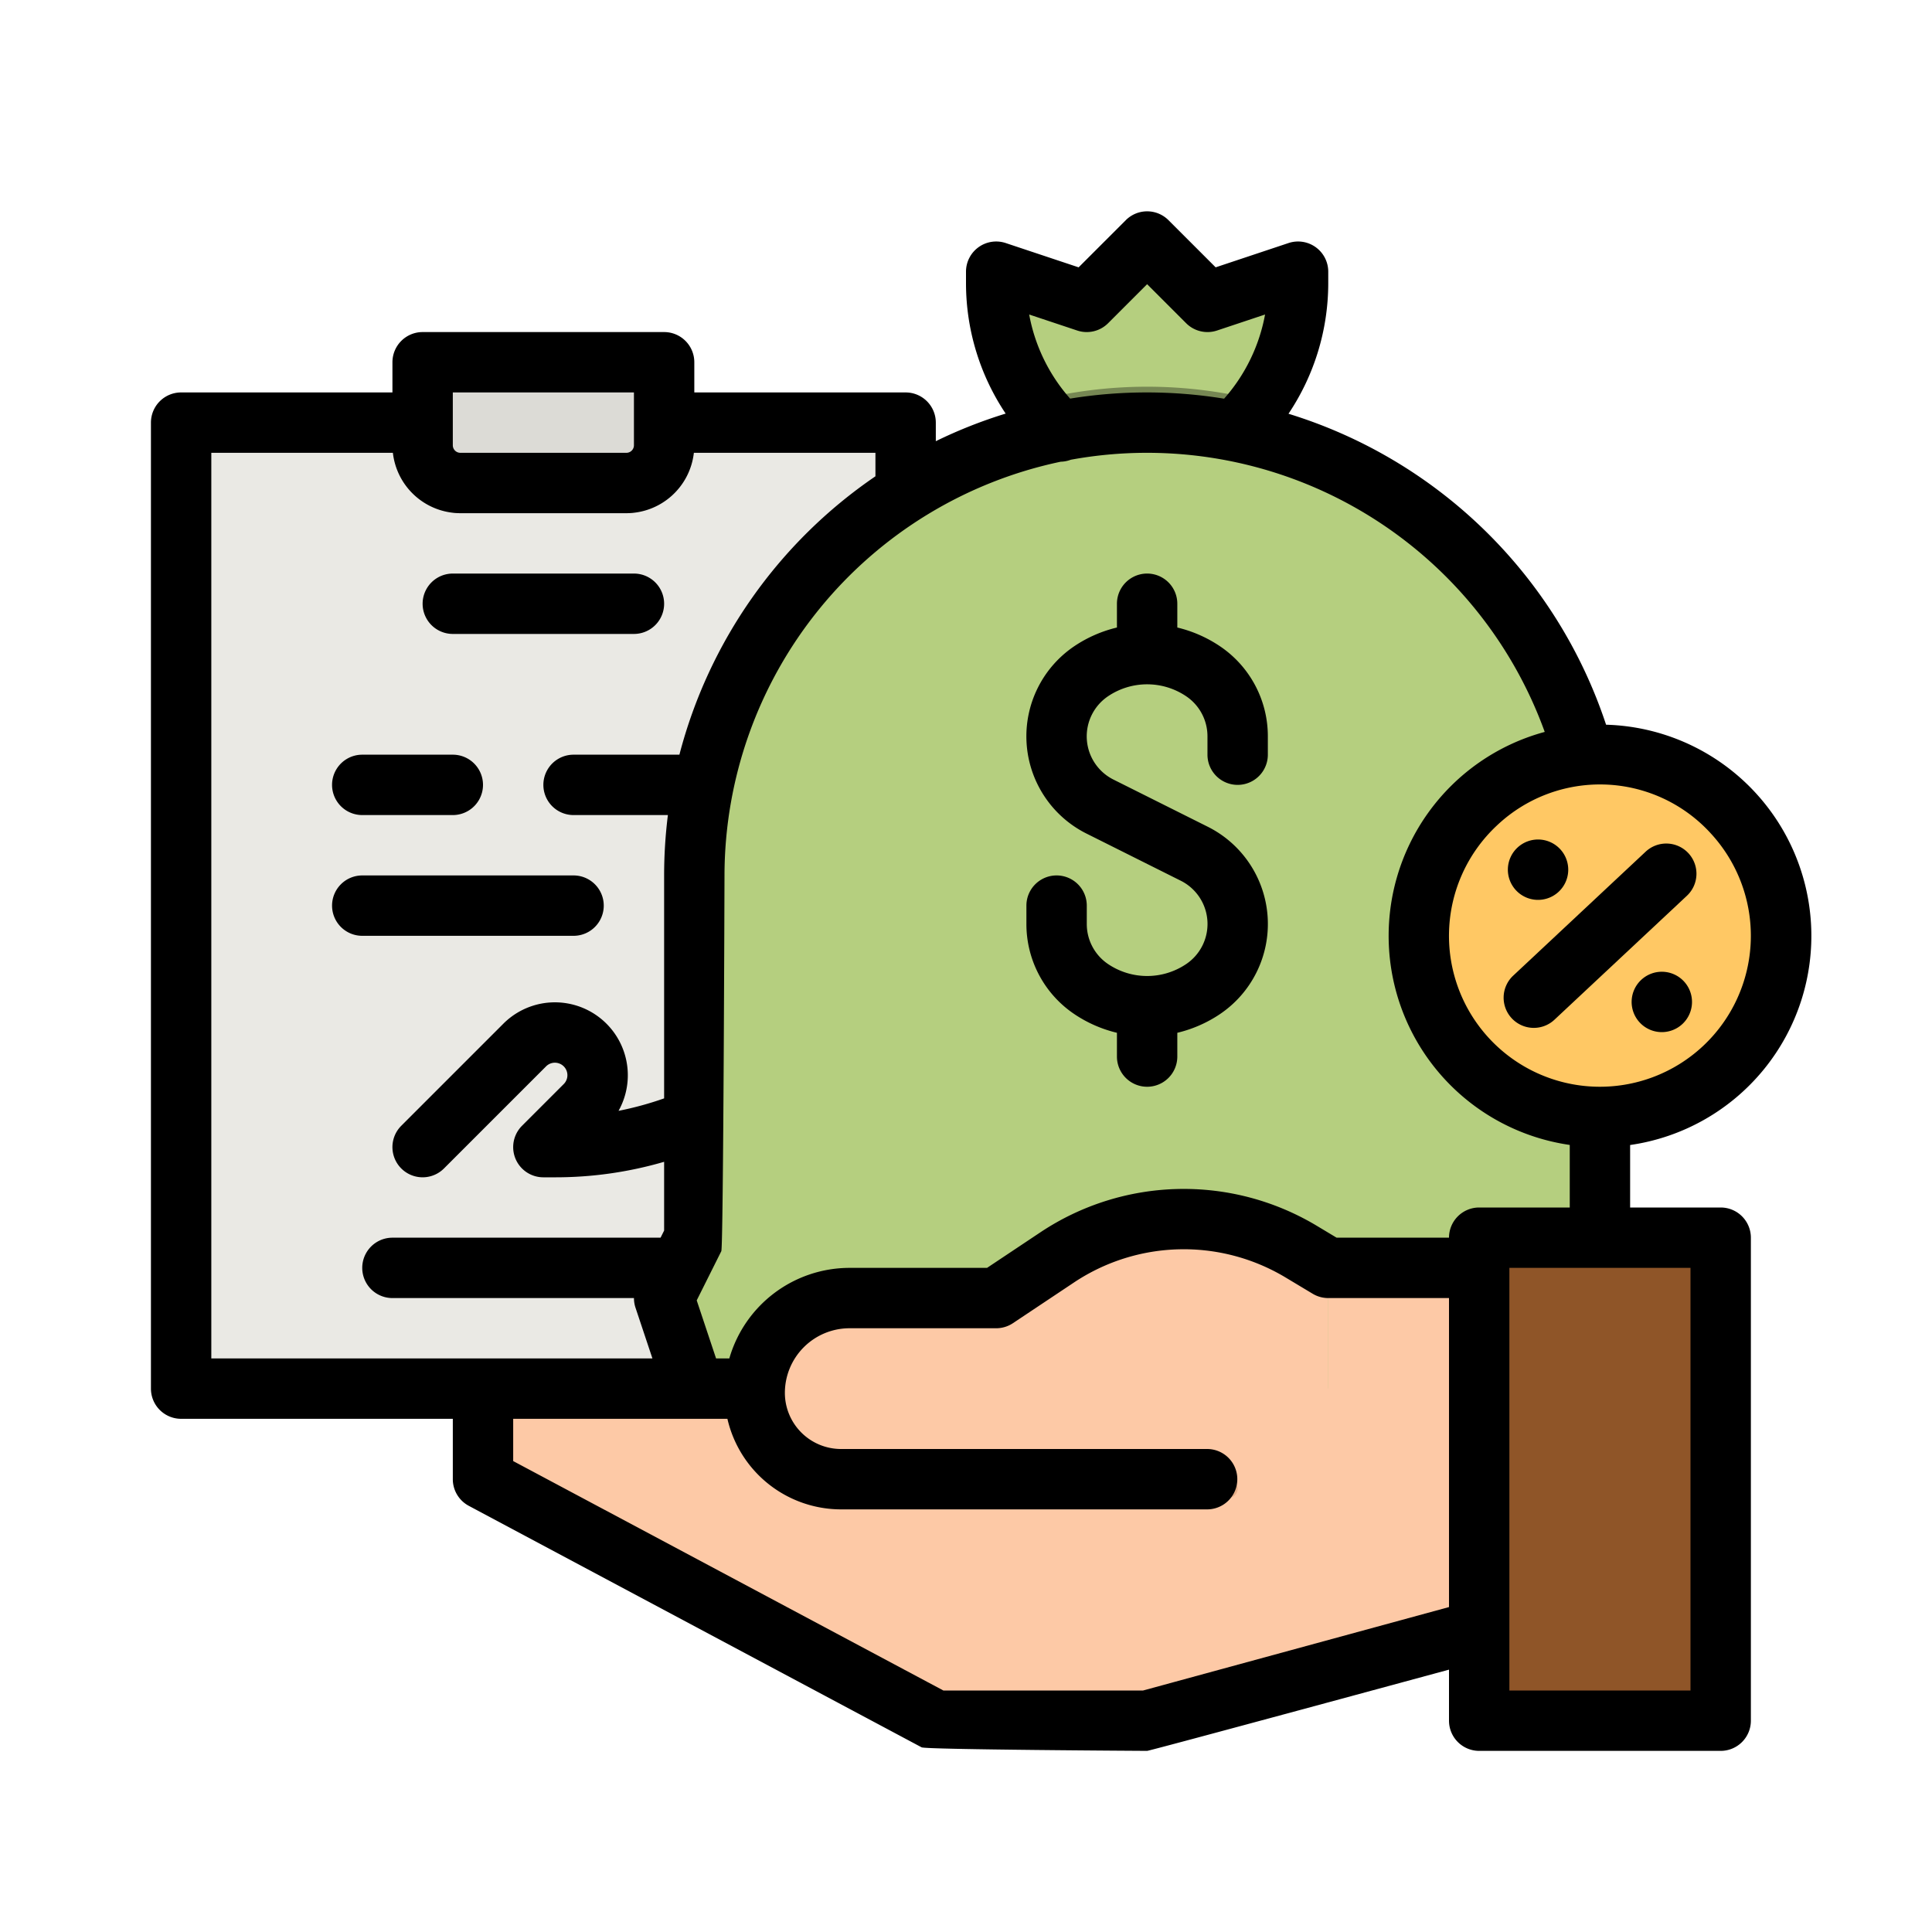 <?xml version="1.0" standalone="no"?>
<svg xmlns="http://www.w3.org/2000/svg" version="1.1" xmlns:xlink="http://www.w3.org/1999/xlink" width="512" height="512" x="0" y="0" viewBox="0 0 512 512" style="enable-background:new 0 0 512 512" xml:space="preserve"><g><path fill="#b5cf7f" d="M288 120a53.9 53.9 0 0 1-24-44.844V72l24 8 16-16 16 16 24-8v3.156A53.9 53.9 0 0 1 320 120z" opacity="1" data-original="#b5cf7f"/><path fill="#768753" d="M334.09 106.29A53.775 53.775 0 0 1 320 120h-32a53.775 53.775 0 0 1-14.09-13.71 120.725 120.725 0 0 1 60.18 0z" opacity="1" data-original="#768753"/><path fill="#eae9e4" d="M48 112h192v256H48z" opacity="1" data-original="#eae9e4"/><path fill="#b5cf7f" d="M424 368H184l-8-24 8-16v-96a120 120 0 0 1 120-120 120 120 0 0 1 120 120v96a43.189 43.189 0 0 1 2.343 32.971z" opacity="1" data-original="#b5cf7f"/><path fill="#fdc9a6" d="M352 368H128v24l120 64h56l88-24v-96h-40z" opacity="1" data-original="#fdc9a6"/><path fill="#fdc9a6" d="M344 368v28.98H214.87A22.875 22.875 0 0 1 192 374.1a25.042 25.042 0 0 1 .75-6.1z" opacity="1" data-original="#fdc9a6"/><path fill="#8f5528" d="M392 328h64v128h-64z" opacity="1" data-original="#8f5528"/><circle cx="424" cy="248" r="48" fill="#ffc864" opacity="1" data-original="#ffc864"/><path fill="#e6af89" d="M325.51 392H312l-108-24h-76v5.192l68 .895v.013a22.875 22.875 0 0 0 22.87 22.88h106.64a2.49 2.49 0 0 0 0-4.98z" opacity="1" data-original="#e6af89"/><path fill="#fdc9a6" d="m352 336-7.331-4.4a60.2 60.2 0 0 0-64.369 1.532L264 344h-38.874A25.126 25.126 0 0 0 200 369.126 22.874 22.874 0 0 0 222.874 392H352z" opacity="1" data-original="#fdc9a6"/><path fill="#bbbab6" d="M112 104h64v22a10 10 0 0 1-10 10h-44a10 10 0 0 1-10-10v-22z" opacity="1" data-original="#bbbab6"/><path fill="#dcdbd6" d="M112 96h64v22a10 10 0 0 1-10 10h-44a10 10 0 0 1-10-10V96z" opacity="1" data-original="#dcdbd6"/><path d="M296 160v6.3a34.627 34.627 0 0 0-11.17 4.864 28.81 28.81 0 0 0 3.1 49.741l24.992 12.5a12.81 12.81 0 0 1 1.376 22.118 18.506 18.506 0 0 1-20.589 0 12.785 12.785 0 0 1-5.7-10.659V240a8 8 0 0 0-16 0v4.862a28.754 28.754 0 0 0 12.829 23.972A34.622 34.622 0 0 0 296 273.7v6.3a8 8 0 0 0 16 0v-6.3a34.627 34.627 0 0 0 11.17-4.864 28.81 28.81 0 0 0-3.1-49.741l-24.992-12.5a12.81 12.81 0 0 1-1.376-22.118 18.506 18.506 0 0 1 20.589 0 12.785 12.785 0 0 1 5.7 10.659V200a8 8 0 0 0 16 0v-4.862a28.754 28.754 0 0 0-12.829-23.972A34.622 34.622 0 0 0 312 166.3V160a8 8 0 0 0-16 0zM168 152h-48a8 8 0 0 0 0 16h48a8 8 0 0 0 0-16zM96 216h24a8 8 0 0 0 0-16H96a8 8 0 0 0 0 16zM88 240a8 8 0 0 0 8 8h56a8 8 0 0 0 0-16H96a8 8 0 0 0-8 8z" fill="#000000" opacity="1" data-original="#000000"/><path d="M176 88h-64a8 8 0 0 0-8 8v8H48a8 8 0 0 0-8 8v256a8 8 0 0 0 8 8h72v16a8 8 0 0 0 4.235 7.059l120 64c1.159.618 59.765.941 59.765.941.711 0 80-21.526 80-21.526V456a8 8 0 0 0 8 8h64a8 8 0 0 0 8-8V328a8 8 0 0 0-8-8h-24v-16.56a55.988 55.988 0 0 0-6.372-111.385 128.388 128.388 0 0 0-84.164-82.406A62.219 62.219 0 0 0 352 75.155V72a8 8 0 0 0-10.53-7.59l-19.309 6.437-12.5-12.5a8 8 0 0 0-11.314 0l-12.5 12.5-19.317-6.437A8 8 0 0 0 256 72v3.155a62.134 62.134 0 0 0 10.511 34.451A127.08 127.08 0 0 0 248 116.918V112a8 8 0 0 0-8-8h-56v-8a8 8 0 0 0-8-8zm-56 16h48v14a2 2 0 0 1-2 2h-44a2 2 0 0 1-2-2zm182.929 344H250l-114-60.8V376h56.771a30.928 30.928 0 0 0 30.1 24H319.9a8 8 0 1 0 0-16h-97.026A14.892 14.892 0 0 1 208 369.126 17.146 17.146 0 0 1 225.126 352H264a8.005 8.005 0 0 0 4.438-1.344l16.3-10.867a52.434 52.434 0 0 1 55.815-1.327l7.331 4.4A8 8 0 0 0 352 344h32v81.89zM448 448h-48V336h48zm5.2-227.332a40 40 0 1 1-56.538-1.873 39.735 39.735 0 0 1 56.543 1.873zm-43.84-26.7A55.986 55.986 0 0 0 416 303.421V320h-24a8 8 0 0 0-8 8h-29.784l-5.431-3.259a68.506 68.506 0 0 0-72.922 1.736L261.578 336h-36.452a33.186 33.186 0 0 0-31.848 24h-3.512l-5.128-15.386 6.517-13.036C191.711 330.467 192 232 192 232a112.192 112.192 0 0 1 89.1-109.642 8.007 8.007 0 0 0 2.668-.522 112.078 112.078 0 0 1 125.6 72.129zM272.744 83.348l12.726 4.242a8 8 0 0 0 8.187-1.933L304 75.313l10.343 10.344a8 8 0 0 0 8.187 1.933l12.723-4.241a46.254 46.254 0 0 1-10.853 22.306 127.384 127.384 0 0 0-40.805-.021 46.163 46.163 0 0 1-10.851-22.286zM232 126.226A128.429 128.429 0 0 0 180.05 200H152a8 8 0 0 0 0 16h25a128.819 128.819 0 0 0-1 16v59.08a86.99 86.99 0 0 1-12.082 3.305 19.321 19.321 0 0 0-30.52-23.1l-27.055 27.056a8 8 0 0 0 11.314 11.314l27.056-27.055a3.288 3.288 0 0 1 3.39-.8 3.312 3.312 0 0 1 1.295 5.486l-11.055 11.056A8 8 0 0 0 144 312h3.155A102.739 102.739 0 0 0 176 307.89v18.221l-.944 1.889H104a8 8 0 0 0 0 16h64.007a8.007 8.007 0 0 0 .4 2.53L172.9 360H56V120h48.118A18.022 18.022 0 0 0 122 136h44a18.022 18.022 0 0 0 17.882-16H232z" fill="#000000" opacity="1" data-original="#000000"/><path d="M400.636 269.866a8 8 0 0 0 11.307.374l35.046-32.8a8 8 0 1 0-10.933-11.681l-35.046 32.8a8 8 0 0 0-.374 11.307zM413.067 236.318a8 8 0 1 0-11.308-.374 8 8 0 0 0 11.308.374zM434.933 259.682a8 8 0 1 0 11.307.374 8 8 0 0 0-11.307-.374z" fill="#000000" opacity="1" data-original="#000000"/></g></svg>